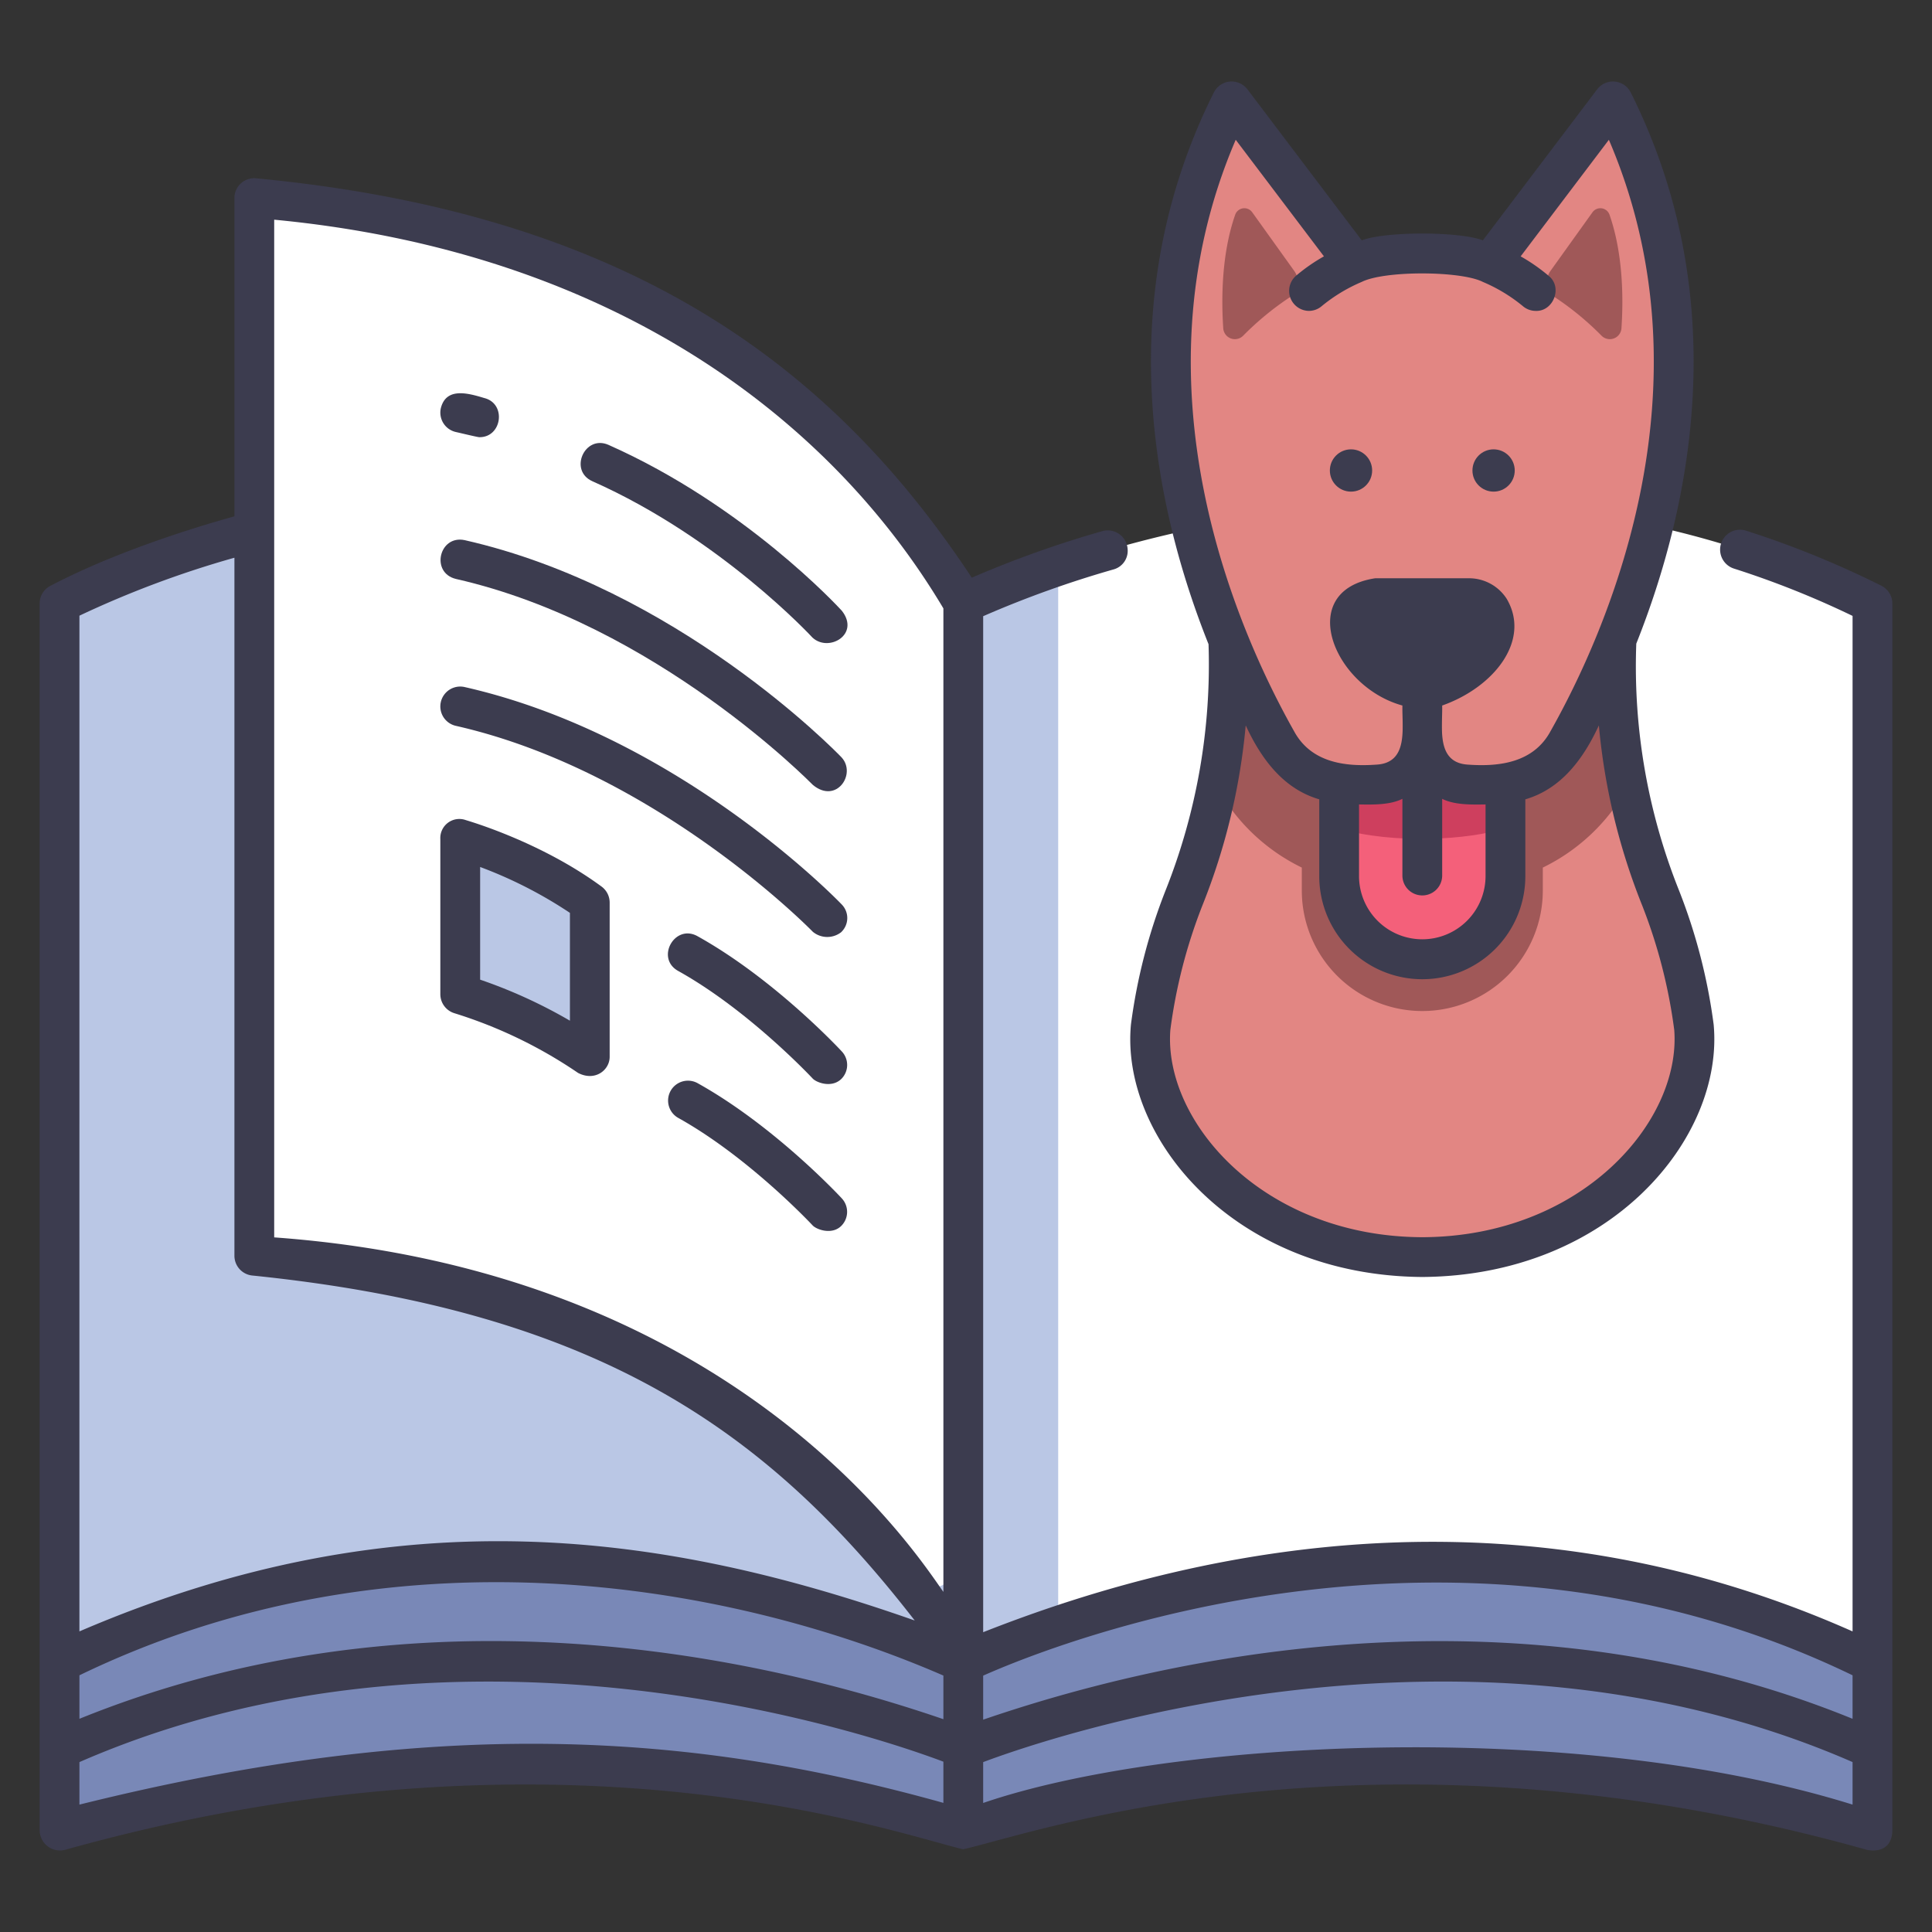 <svg id="icon" height="512" viewBox="0 0 340 340" width="512" xmlns="http://www.w3.org/2000/svg"><rect x="0" y="0" width="340" height="340" fill="#333333" stroke="none"/><path d="m169.522 292.646c6.132-71.921 9.628-139.643 0-186.438 0 0-75.543-38.014-153.33-2.724a9.811 9.811 0 0 0 -5.714 8.949v180.213z" fill="#bac7e5"/><path d="m169.522 292.646c4.806-78.156 9.409-159.968 16.7-193.06 26.728-9.033 81.8-21.394 137.584 3.9a9.812 9.812 0 0 1 5.715 8.95v180.21z" fill="#fff"/><path d="m186.223 99.587a147.159 147.159 0 0 0 -16.7 6.621v186.438h16.7z" fill="#bac7e5"/><path d="m160.691 288.837c-22.8-8.929-86.357-28.133-150.213 3.809v29.533c72.871-20.689 129.92-8.668 150.624-2.724a30.692 30.692 0 0 0 16.858.026c20.877-5.935 78.585-18.021 151.562 2.7v-29.535c-63.934-31.981-128.178-12.691-151.154-3.777a24.327 24.327 0 0 1 -17.677-.032z" fill="#7988b7"/><path d="m158.4 277.343c-15.578-18.268-48.415-47.343-104.037-55.229a11.12 11.12 0 0 1 -9.608-10.986v-167.177a8.262 8.262 0 0 1 9.206-8.214c86 10.117 115.561 70.471 115.561 70.471v167.013a6.321 6.321 0 0 1 -11.122 4.122z" fill="#fff"/><path d="m80.992 174.961a83.54 83.54 0 0 1 22.8 11.032v-27.149a81.236 81.236 0 0 0 -22.8-11.162z" fill="#bac7e5"/><path d="m298.107 180.787a96.077 96.077 0 0 0 -5.868-22.763c-11.061-27.388-7.2-51.089-7.2-51.089h-69.479s3.862 23.7-7.2 51.089a96.08 96.08 0 0 0 -5.869 22.763 22.524 22.524 0 0 0 2.154 13.188c5.041 10.025 17.755 27.253 45.655 27.253s40.614-17.228 45.653-27.253a22.516 22.516 0 0 0 2.154-13.188z" fill="#e28683"/><path d="m286.444 138.466c-3.574-18.209-1.4-31.531-1.4-31.531h-69.484s2.17 13.322-1.4 31.531a33.96 33.96 0 0 0 14.936 14.213v4.036a21.209 21.209 0 0 0 21.204 21.209 21.21 21.21 0 0 0 21.209-21.209v-4.036a33.952 33.952 0 0 0 14.935-14.213z" fill="#a05858"/><path d="m250.3 168.692a14.634 14.634 0 0 1 -14.633-14.634v-8.239a82.257 82.257 0 0 1 29.267-.089v8.328a14.634 14.634 0 0 1 -14.634 14.634z" fill="#f4607a"/><path d="m264.934 120.83h-29.267v24.989c9.562 2.8 22.947 2.009 29.267-.089z" fill="#ce3f5e"/><path d="m281.3 21.224-19.028 25.14a39.615 39.615 0 0 0 -23.942 0l-19.03-25.14a2.571 2.571 0 0 0 -4.39.485c-20.588 45.852-.161 91.074 9.763 108.669a15.107 15.107 0 0 0 13.164 7.689h4.279a8.146 8.146 0 0 0 4.77-1.533l3.544-3.423 3.28 3.423a8.149 8.149 0 0 0 4.771 1.533h4.279a15.107 15.107 0 0 0 13.163-7.688c9.925-17.595 30.352-62.818 9.764-108.67a2.571 2.571 0 0 0 -4.387-.485z" fill="#e28683"/><path d="m246.884 136.536a6 6 0 0 1 6.824 0h.005v-25.53h-6.833z" fill="#a05858"/><path d="m258.587 105.262h-16.574c-3.235 0-5.439 3.66-4.059 6.845a15.675 15.675 0 0 0 10.425 8.893 6.687 6.687 0 0 0 3.843 0 15.675 15.675 0 0 0 10.425-8.888c1.38-3.19-.824-6.85-4.06-6.85z" fill="#3c3c4f"/><circle cx="237.754" cy="82.798" fill="#3c3c4f" r="3.721"/><circle cx="262.847" cy="82.798" fill="#3c3c4f" r="3.721"/><path d="m226.931 52.35a51.536 51.536 0 0 0 -8.126 6.7 2.052 2.052 0 0 1 -3.534-1.286c-.339-5.024-.332-13.006 2.1-19.967a1.705 1.705 0 0 1 3-.439l7.391 10.317a3.311 3.311 0 0 1 -.831 4.675z" fill="#a05858"/><path d="m273.689 52.35a51.494 51.494 0 0 1 8.127 6.7 2.052 2.052 0 0 0 3.534-1.286c.339-5.024.332-13.006-2.1-19.967a1.705 1.705 0 0 0 -3-.439l-7.391 10.317a3.312 3.312 0 0 0 .83 4.675z" fill="#a05858"/><g fill="#3c3c4f"><path d="m105.871 156.025c-10.742-7.9-23.394-11.538-23.921-11.709a3.352 3.352 0 0 0 -4.458 3.366v27.279a3.5 3.5 0 0 0 2.5 3.356 81.4 81.4 0 0 1 21.738 10.5c3.006 1.558 5.561-.513 5.561-2.829v-27.144a3.5 3.5 0 0 0 -1.42-2.819zm-5.575 23.6a87.86 87.86 0 0 0 -15.8-7.221v-19.829a76.582 76.582 0 0 1 15.8 8.075z"/><path d="m80.219 76.026c1.088.246 3.838.911 4.134.911 3.991.049 4.814-5.888.889-6.885-2.733-.818-6.721-2.015-7.663 1.788a3.5 3.5 0 0 0 2.64 4.186z"/><path d="m104.236 84.684c22.528 9.994 38.595 27.354 38.754 27.528 2.85 2.641 8.423-.564 5.164-4.726-.689-.754-17.169-18.594-41.079-29.2-4.175-1.831-7.025 4.514-2.839 6.398z"/><path d="m80.219 101.881c35.23 7.981 62.544 35.987 62.833 36.251 4.13 3.436 7.735-1.942 5.04-4.857-1.166-1.212-29.009-29.767-66.326-38.221-4.484-.936-6.034 5.724-1.547 6.827z"/><path d="m80.219 127.736c35.23 7.981 62.561 35.969 62.833 36.251a3.99 3.99 0 0 0 4.948.09 3.419 3.419 0 0 0 .092-4.947c-1.166-1.212-29.009-29.767-66.326-38.221a3.5 3.5 0 1 0 -1.547 6.827z"/><path d="m122.73 164.743c-4-2.2-7.4 3.87-3.4 6.118 12.46 6.929 23.568 18.813 23.678 18.932.69.743 3.26 1.675 4.946.184a3.469 3.469 0 0 0 .186-4.944c-.484-.52-11.956-12.809-25.41-20.29z"/><path d="m147.952 215.832a3.487 3.487 0 0 0 .186-4.944c-.482-.52-11.954-12.809-25.409-20.29a3.5 3.5 0 0 0 -3.4 6.118c12.46 6.928 23.568 18.813 23.678 18.932.693.743 3.308 1.676 4.945.184z"/><path d="m331.105 103.086a166.851 166.851 0 0 0 -23.836-9.7 3.5 3.5 0 1 0 -2.111 6.679 159.609 159.609 0 0 1 20.864 8.324v178.711c-56.72-25.19-111-16.436-153 .141v-178.8a182.383 182.383 0 0 1 22.991-8.246 3.387 3.387 0 0 0 2.43-3.564 3.512 3.512 0 0 0 -4.465-3.156 187.1 187.1 0 0 0 -22.962 8.188c-24.384-36.932-60.052-64.063-126.009-70.289a3.486 3.486 0 0 0 -3.753 3.492v56c-5.922 1.639-20.582 6.017-32.444 12.264a3.473 3.473 0 0 0 -1.832 3.078v215.847a3.585 3.585 0 0 0 4.456 3.49c86.527-24.219 145.254-3.147 158.065-.1 12.951-2.916 72.478-24.2 159.067.1 2.867.532 4.456-.931 4.456-3.47v-215.867a3.492 3.492 0 0 0 -1.917-3.122zm-317.127 5.264a174.741 174.741 0 0 1 27.276-10.2v122.84a3.5 3.5 0 0 0 3.249 3.491c61.3 6.276 90.942 27.763 116.473 60.7-43.463-15.262-90.383-22.419-147 1.919zm152.044 208.926c-44.022-12.282-88.592-15.476-152.044.306v-7.482c67.98-29.652 141.1-4.208 152.044-.072zm0-14.728c-40.945-14.008-97.511-22.174-152.044-.067v-7.656c54.679-26.459 113.444-16.716 152.044.047zm0-22.4c-4.548-6.351-36.4-56.488-117.768-62.39v-179.096c59.8 5.692 98.087 35.323 117.768 68.407zm160 37.433c-49.289-15.351-120.8-11.326-153-.288v-7.189c10.3-3.885 84.571-29.854 153-.009zm0-15.1c-54.437-22.179-112.194-13.839-153 .153v-7.749c12.5-5.553 83.087-33.867 153-.06z"/><path d="m199.026 180.308c-1.858 19.924 18.134 44.195 51.273 44.42 33.154-.223 53.115-24.49 51.277-44.419a99.434 99.434 0 0 0 -6.092-23.595 106.2 106.2 0 0 1 -7.524-43.445c9.481-23.792 17.332-60.377-.974-96.989a3.5 3.5 0 0 0 -5.921-.547l-20.109 26.567c-4.139-1.6-17.173-1.6-21.311 0l-20.109-26.57a3.5 3.5 0 0 0 -5.922.547c-18.333 36.666-10.432 73.3-.932 97.094a107.487 107.487 0 0 1 -7.566 43.34 99.368 99.368 0 0 0 -6.09 23.597zm18.44-155.708 15.526 20.514a31.439 31.439 0 0 0 -4.955 3.453 3.523 3.523 0 0 0 2.293 6.145 3.485 3.485 0 0 0 2.291-.855 28.547 28.547 0 0 1 7.008-4.24c4.033-2.035 17.52-1.963 21.339 0a28.516 28.516 0 0 1 7.012 4.241 3.485 3.485 0 0 0 2.291.855c3.1.114 4.769-4.154 2.293-6.145a31.439 31.439 0 0 0 -4.955-3.453l15.526-20.515c18.844 43.872-.678 87.077-10.259 104.061-2.929 5.441-8.771 6.3-14.393 5.908-5.808-.249-4.6-6.429-4.683-10.409 9.146-3.233 15.645-11.472 11.359-18.772a7.88 7.88 0 0 0 -6.572-3.623h-16.574c-14.116 2.154-7.458 19.029 4.787 22.395-.084 3.971 1.129 10.163-4.683 10.409-5.624.393-11.463-.464-14.393-5.909-9.58-16.985-29.102-60.19-10.258-104.06zm21.7 116.969c2.438.038 5.456.107 7.633-.988v13.5a3.5 3.5 0 0 0 7 0v-13.5c2.172 1.095 5.2 1.027 7.634.988v12.491a11.134 11.134 0 1 1 -22.267 0zm11.134-23.675c-3.789-.655-10.143-5.147-9.007-8.666a.923.923 0 0 1 .72-.465h16.574c.813.172 1.174.888.849 1.953-1.581 3.648-4.652 6.06-9.136 7.178zm-44.34 63.371a92.5 92.5 0 0 1 5.646-21.93 112.524 112.524 0 0 0 7.619-31.675c2.724 5.883 6.614 11.163 12.942 13.01v13.388a18.134 18.134 0 1 0 36.267 0v-13.388c6.329-1.849 10.215-7.124 12.94-13.008a112.426 112.426 0 0 0 7.62 31.673 92.434 92.434 0 0 1 5.646 21.93c1.225 16.109-16.327 36.364-44.339 36.463-28.035-.104-45.547-20.344-44.341-36.463z"/></g></svg>